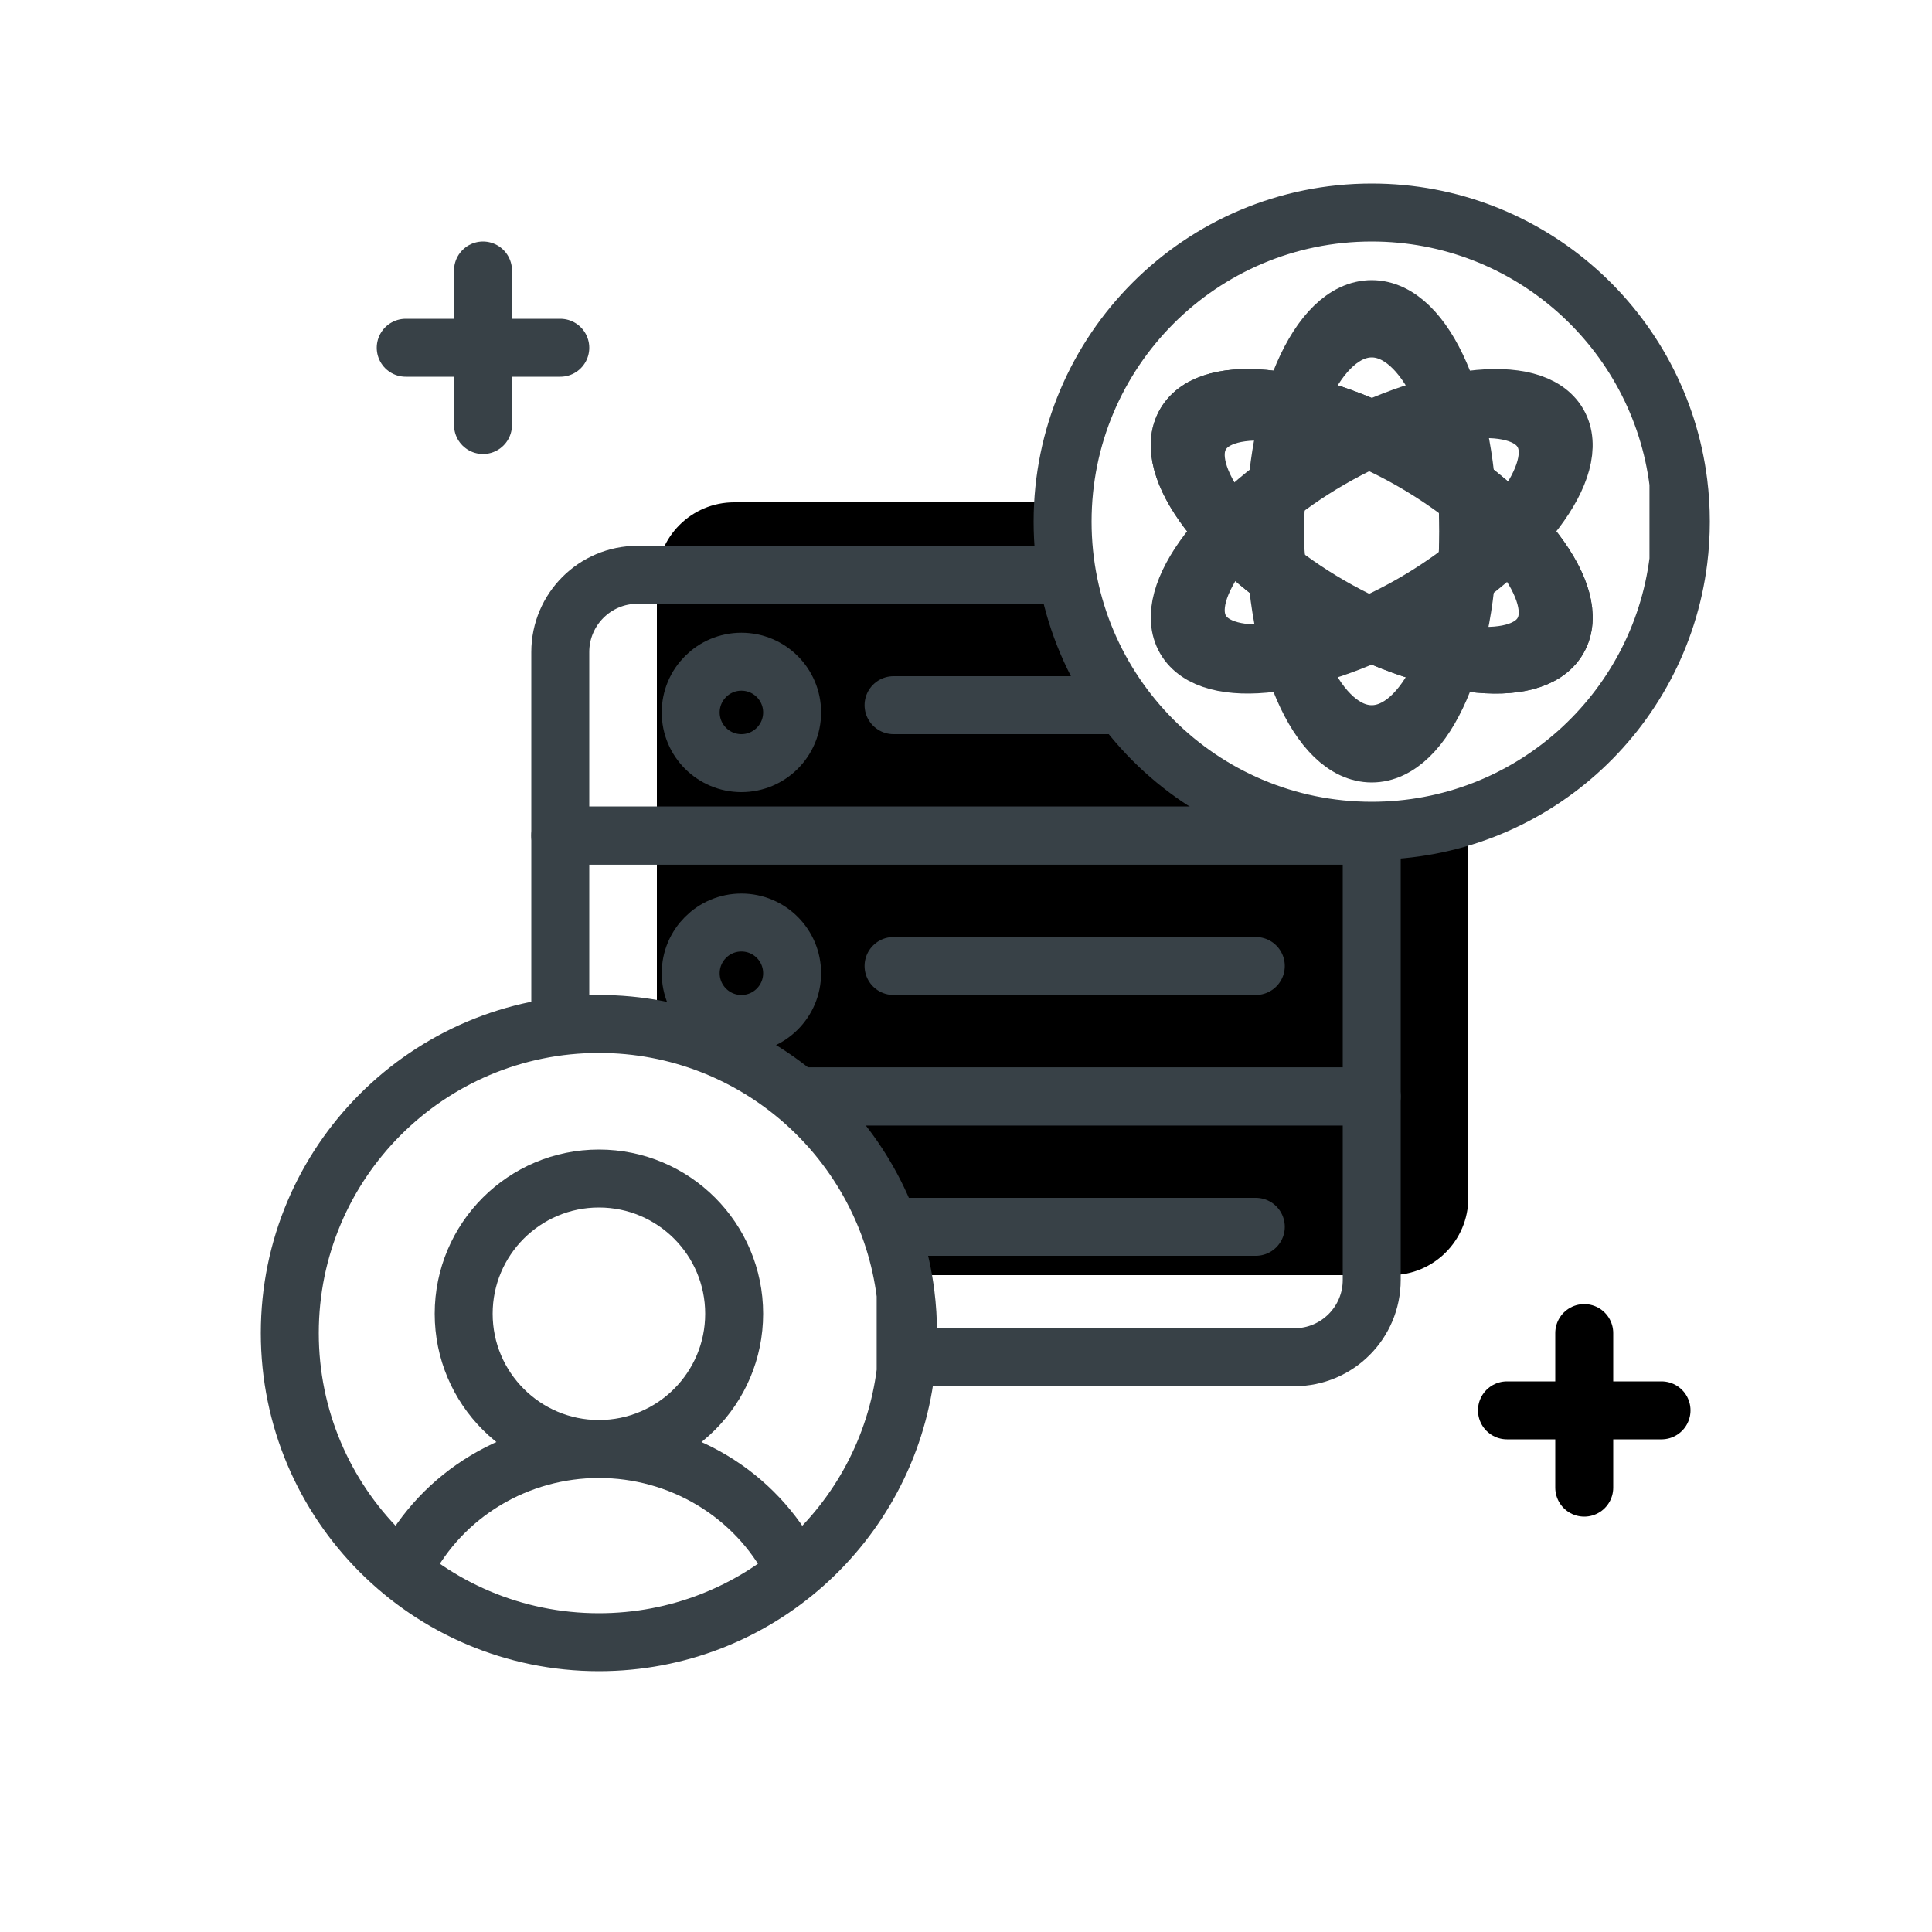 <svg width="100" height="100" viewBox="0 0 100 100" fill="none" xmlns="http://www.w3.org/2000/svg">
<rect width="100" height="100" fill="white"/>
<rect x="34" y="26" width="42" height="40" rx="4" fill="currentColor"/>
<path d="M71 66.25C71 68.459 69.209 70.25 67 70.25L33 70.25C30.791 70.25 29 68.459 29 66.25L29 56.75L71 56.75L71 66.25Z" stroke="#384147" stroke-width="3" stroke-linecap="round" stroke-linejoin="round"/>
<circle cx="38.375" cy="63.875" r="2.625" transform="rotate(-180 38.375 63.875)" stroke="#384147" stroke-width="3" stroke-linecap="round" stroke-linejoin="round"/>
<path d="M46.25 63.5L65 63.5" stroke="#384147" stroke-width="3" stroke-linecap="round" stroke-linejoin="round"/>
<rect x="71" y="56.75" width="42" height="13.5" transform="rotate(-180 71 56.75)" stroke="#384147" stroke-width="3" stroke-linecap="round" stroke-linejoin="round"/>
<circle cx="38.375" cy="50.375" r="2.625" transform="rotate(-180 38.375 50.375)" stroke="#384147" stroke-width="3" stroke-linecap="round" stroke-linejoin="round"/>
<path d="M46.25 50L65 50" stroke="#384147" stroke-width="3" stroke-linecap="round" stroke-linejoin="round"/>
<path d="M71 43.25L29 43.25L29 33.75C29 31.541 30.791 29.75 33 29.75L67 29.75C69.209 29.75 71 31.541 71 33.75L71 43.25Z" stroke="#384147" stroke-width="3" stroke-linecap="round" stroke-linejoin="round"/>
<circle cx="38.375" cy="36.875" r="2.625" transform="rotate(-180 38.375 36.875)" stroke="#384147" stroke-width="3" stroke-linecap="round" stroke-linejoin="round"/>
<path d="M46.25 36.5L65 36.5" stroke="#384147" stroke-width="3" stroke-linecap="round" stroke-linejoin="round"/>
<path d="M71 43C62.163 43 55 35.837 55 27C55 18.163 62.163 11 71 11C79.159 11 85.892 17.107 86.876 25C86.958 25.655 87 26.323 87 27C87 27.677 86.958 28.345 86.876 29C85.892 36.893 79.159 43 71 43Z" fill="white"/>
<path d="M86.876 25C85.892 17.107 79.159 11 71 11C62.163 11 55 18.163 55 27C55 35.837 62.163 43 71 43C79.159 43 85.892 36.893 86.876 29M86.876 25C86.958 25.655 87 26.323 87 27C87 27.677 86.958 28.345 86.876 29M86.876 25V29" stroke="#384147" stroke-width="3" stroke-miterlimit="10"/>
<ellipse cx="71" cy="27.5" rx="11.5" ry="5" transform="rotate(-90 71 27.5)" stroke="#384147" stroke-width="3" stroke-linecap="round" stroke-linejoin="round"/>
<ellipse cx="71" cy="27.5" rx="11.147" ry="4.693" transform="rotate(-150 71 27.5)" stroke="#384147" stroke-width="3" stroke-linecap="round" stroke-linejoin="round"/>
<ellipse cx="71" cy="27.5" rx="11.147" ry="4.693" transform="rotate(-150 71 27.5)" stroke="#384147" stroke-width="3" stroke-linecap="round" stroke-linejoin="round"/>
<ellipse rx="11.147" ry="4.693" transform="matrix(0.866 -0.5 -0.5 -0.866 71 27.5)" stroke="#384147" stroke-width="3" stroke-linecap="round" stroke-linejoin="round"/>
<ellipse cx="71" cy="27.5" rx="10.5" ry="5" transform="rotate(-90 71 27.5)" stroke="#384147" stroke-width="3" stroke-linecap="round" stroke-linejoin="round"/>
<ellipse cx="71" cy="27.626" rx="10.218" ry="4.302" transform="rotate(-150 71 27.626)" stroke="#384147" stroke-width="3" stroke-linecap="round" stroke-linejoin="round"/>
<ellipse rx="10.218" ry="4.302" transform="matrix(0.866 -0.5 -0.5 -0.866 71 27.5)" stroke="#384147" stroke-width="3" stroke-linecap="round" stroke-linejoin="round"/>
<path d="M31 85C22.163 85 15 77.837 15 69C15 60.163 22.163 53 31 53C39.159 53 45.892 59.107 46.876 67C46.958 67.655 47 68.323 47 69C47 69.677 46.958 70.345 46.876 71C45.892 78.893 39.159 85 31 85Z" fill="white"/>
<path d="M46.876 67C45.892 59.107 39.159 53 31 53C22.163 53 15 60.163 15 69C15 77.837 22.163 85 31 85C39.159 85 45.892 78.893 46.876 71M46.876 67C46.958 67.655 47 68.323 47 69C47 69.677 46.958 70.345 46.876 71M46.876 67V71" stroke="#384147" stroke-width="3" stroke-miterlimit="10"/>
<path d="M31 75C34.866 75 38 71.866 38 68C38 64.134 34.866 61 31 61C27.134 61 24 64.134 24 68C24 71.866 27.134 75 31 75Z" fill="white" stroke="#384147" stroke-width="3" stroke-miterlimit="10"/>
<path d="M21 81C21.939 79.195 23.37 77.678 25.135 76.62C26.899 75.561 28.93 75 31 75C33.07 75 35.1 75.561 36.865 76.62C38.63 77.678 40.061 79.195 41 81" stroke="#384147" stroke-width="3" stroke-linecap="round" stroke-linejoin="round"/>
<path d="M21 18H29" stroke="#384147" stroke-width="3" stroke-linecap="round" stroke-linejoin="round"/>
<path d="M25 22L25 14" stroke="#384147" stroke-width="3" stroke-linecap="round" stroke-linejoin="round"/>
<path d="M78 73H86" stroke="currentColor" stroke-width="3" stroke-linecap="round" stroke-linejoin="round"/>
<path d="M82 77L82 69" stroke="currentColor" stroke-width="3" stroke-linecap="round" stroke-linejoin="round"/>
</svg>
